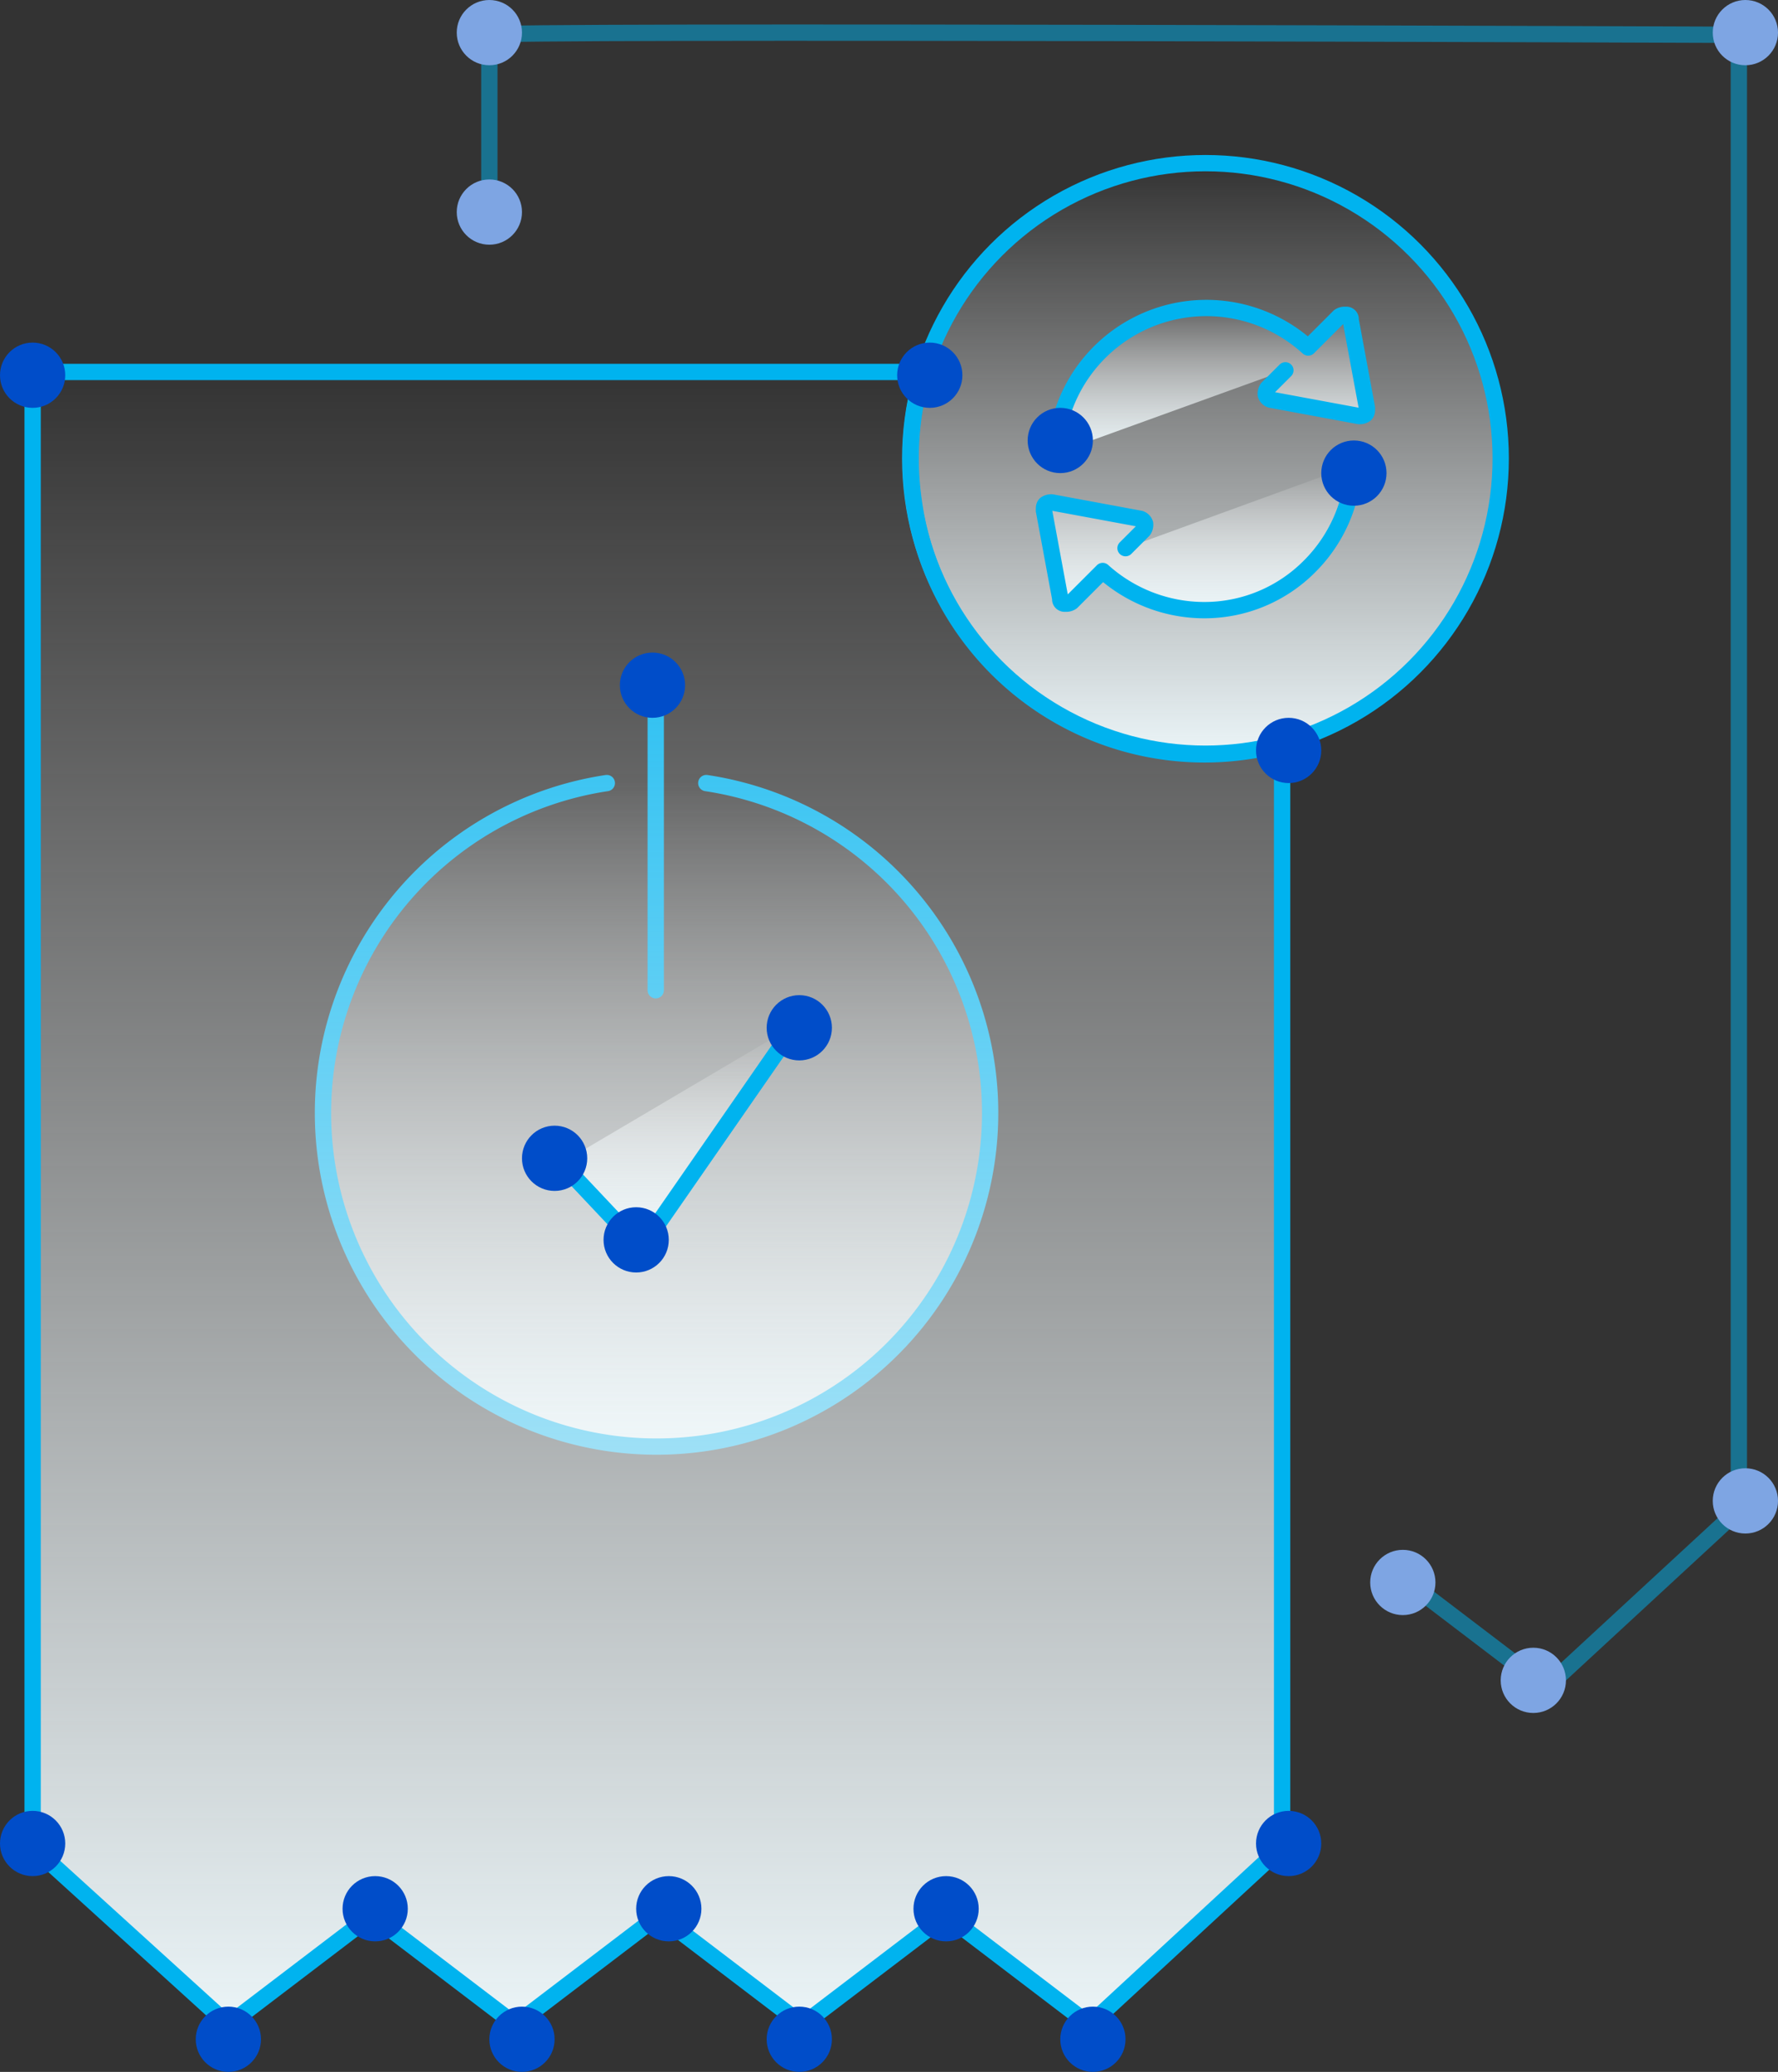 <svg xmlns="http://www.w3.org/2000/svg" xmlns:xlink="http://www.w3.org/1999/xlink" viewBox="0 0 109 127"><rect x="0" y="0" width="109" height="127" fill="#333333" stroke="none"/><defs><style>.a,.b,.c,.e{stroke:#00b3ef;stroke-miterlimit:10;}.a,.b{stroke-linecap:round;stroke-linejoin:round;}.a,.c{fill:url(#a);}.b,.e{fill:none;}.d{fill:#004dc9;}.e{opacity:0.5;}.f{fill:#7ea5e3;}</style><linearGradient id="a" x1="0.5" x2="0.5" y2="1" gradientUnits="objectBoundingBox"><stop offset="0" stop-color="#fff" stop-opacity="0"/><stop offset="1" stop-color="#ebf5f8"/></linearGradient></defs><g transform="translate(-354 -6807)"><g transform="translate(15 -1027)"><g transform="translate(340.5 7843.5)"><path class="a" d="M41.8,38.5a20.45,20.45,0,1,1-6.1,0"/><line class="b" y2="19.5" transform="translate(38.7 31.7)"/><circle class="c" cx="18.1" cy="18.1" r="18.1" transform="translate(54.3 0.5)"/><path class="c" d="M.5,103.7V13.3H55.1a18.42,18.42,0,0,0-.6,7.8,17.993,17.993,0,0,0,22.6,15v67.6L65.3,114.6l-8.8-6.7-8.8,6.7-8.8-6.7-8.8,6.7-8.8-6.7-8.8,6.7Z"/><path class="a" d="M77.3,13.2l-1.1,1.1a.6.6,0,0,0-.1.4.451.451,0,0,0,.3.3l5.4,1a.6.6,0,0,0,.4-.1c.1-.1.1-.2.1-.4l-1-5.4a.265.265,0,0,0-.3-.3.6.6,0,0,0-.4.1l-1.9,1.9a9.263,9.263,0,0,0-15.5,6.5"/><path class="a" d="M67.5,24.1,68.6,23a.6.6,0,0,0,.1-.4.451.451,0,0,0-.3-.3l-5.4-1a.6.6,0,0,0-.4.1c-.1.1-.1.2-.1.4l1,5.4a.265.265,0,0,0,.3.3.6.6,0,0,0,.4-.1l1.9-1.9a9.305,9.305,0,0,0,6.2,2.4,9.079,9.079,0,0,0,6.5-2.7A9.252,9.252,0,0,0,81.5,19"/><path class="a" d="M32.9,61.8,37.8,67l9.5-13.7"/></g><circle class="d" cx="2" cy="2" r="2" transform="translate(339 7855)"/><circle class="d" cx="2" cy="2" r="2" transform="translate(394 7855)"/><circle class="d" cx="2" cy="2" r="2" transform="translate(402 7859)"/><circle class="d" cx="2" cy="2" r="2" transform="translate(420 7861)"/><circle class="d" cx="2" cy="2" r="2" transform="translate(416 7878)"/><circle class="d" cx="2" cy="2" r="2" transform="translate(377 7874)"/><circle class="d" cx="2" cy="2" r="2" transform="translate(371 7903)"/><circle class="d" cx="2" cy="2" r="2" transform="translate(376 7908)"/><circle class="d" cx="2" cy="2" r="2" transform="translate(386 7895)"/><circle class="d" cx="2" cy="2" r="2" transform="translate(339 7945)"/><circle class="d" cx="2" cy="2" r="2" transform="translate(351 7957)"/><circle class="d" cx="2" cy="2" r="2" transform="translate(369 7957)"/><circle class="d" cx="2" cy="2" r="2" transform="translate(386 7957)"/><circle class="d" cx="2" cy="2" r="2" transform="translate(404 7957)"/><circle class="d" cx="2" cy="2" r="2" transform="translate(360 7949)"/><circle class="d" cx="2" cy="2" r="2" transform="translate(378 7949)"/><circle class="d" cx="2" cy="2" r="2" transform="translate(395 7949)"/><circle class="d" cx="2" cy="2" r="2" transform="translate(416 7945)"/></g><g transform="translate(-23 -1027)"><path class="e" d="M56.4,95.3l8.8,6.7L77,91.1V.7S.4.4.4.7V11.9" transform="translate(406.6 7835.434)"/><circle class="f" cx="2" cy="2" r="2" transform="translate(461 7929)"/><circle class="f" cx="2" cy="2" r="2" transform="translate(469 7935)"/><circle class="f" cx="2" cy="2" r="2" transform="translate(482 7924)"/><circle class="f" cx="2" cy="2" r="2" transform="translate(482 7834)"/><circle class="f" cx="2" cy="2" r="2" transform="translate(405 7834)"/><circle class="f" cx="2" cy="2" r="2" transform="translate(405 7845)"/></g></g></svg>
